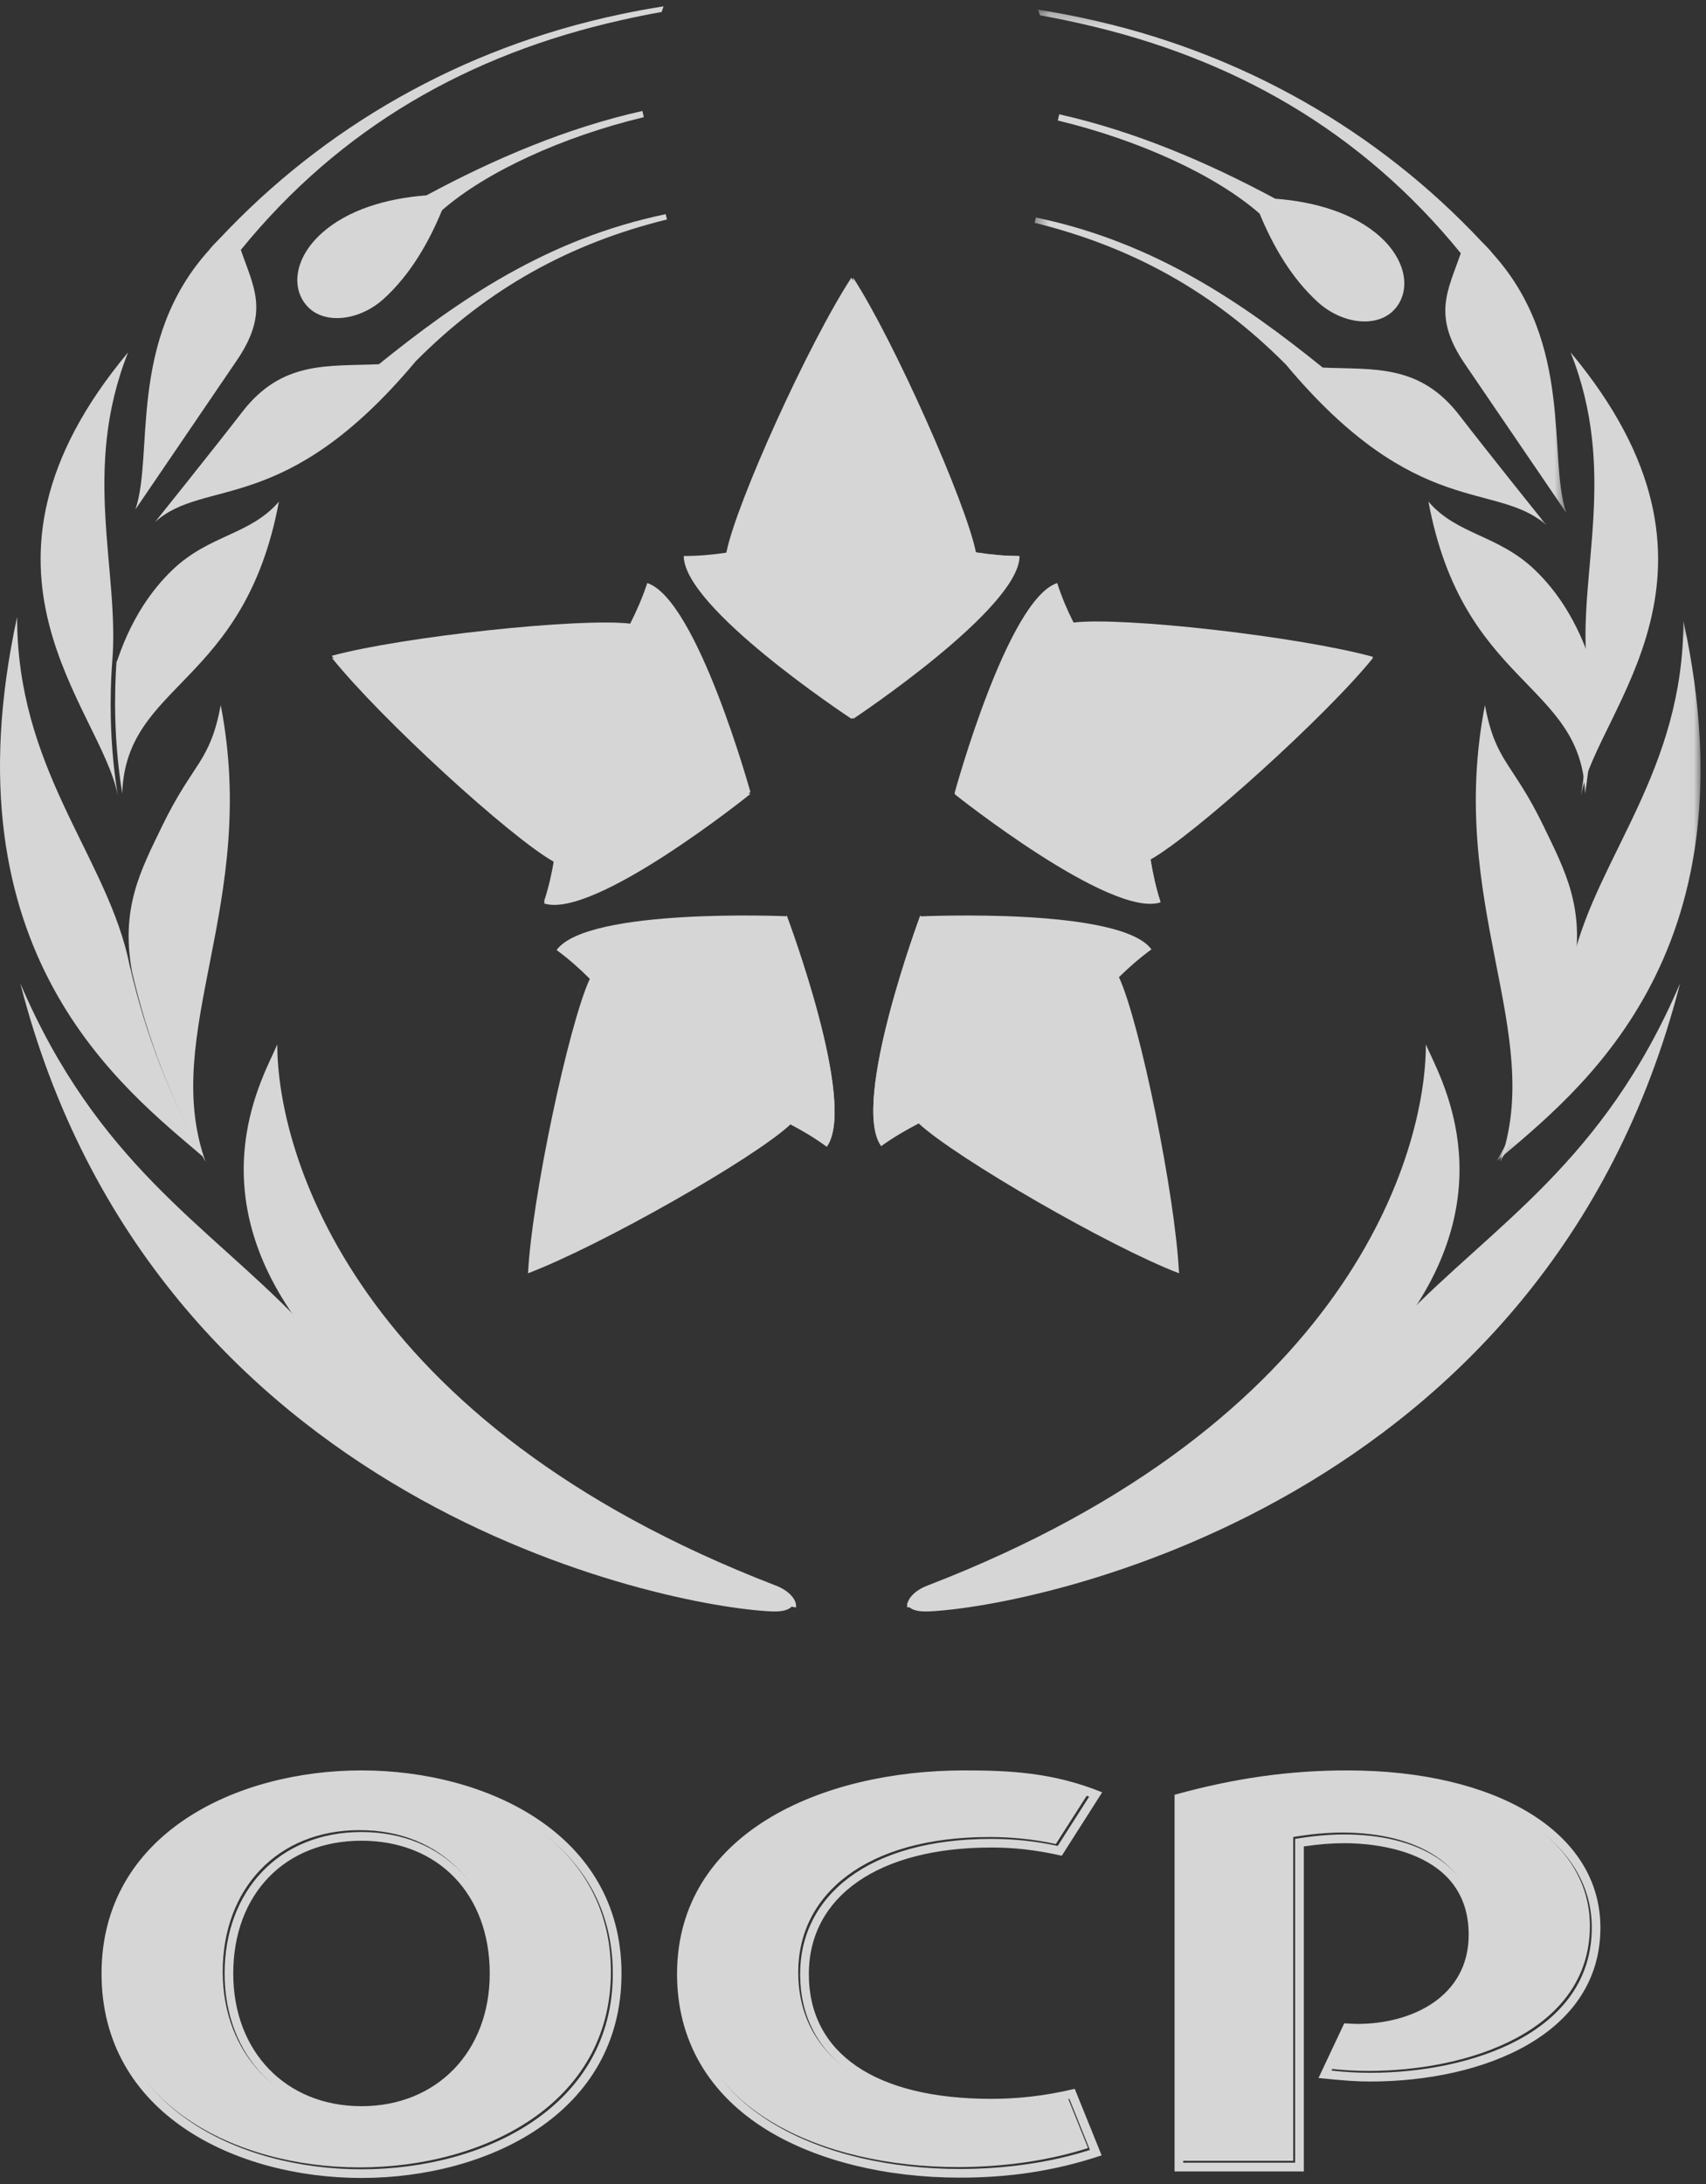 <?xml version="1.0" encoding="UTF-8"?>
<svg width="125px" height="160px" viewBox="0 0 125 160" version="1.1" xmlns="http://www.w3.org/2000/svg" xmlns:xlink="http://www.w3.org/1999/xlink">
    <rect x="0" y="0" width="125" height="160" fill="#333333" stroke="none"/>
    <!-- Generator: Sketch 51.1 (57501) - http://www.bohemiancoding.com/sketch -->
    <title>Logo/logo-primary</title>
    <desc>Created with Sketch.</desc>
    <defs>
        <polygon id="path-1" points="0.408 0.245 39.366 0.245 39.366 38.02 0.408 38.02"></polygon>
        <polygon id="path-3" points="0.043 0.277 14.976 0.277 14.976 39.866 0.043 39.866"></polygon>
    </defs>
    <g id="Sprint-4-" stroke="none" stroke-width="1" fill="none" fill-rule="evenodd" opacity="0.8">
        <g id="Logo/logo-secondary">
            <g id="OCP-logo/Secondary">
                <path d="M17.736,30.197 C15.647,32.9 11.364,38.239 11.364,38.239 C15.02,34.954 20.872,37.928 30.46,26.468 C35.781,21.105 41.796,17.823 48.87,16.078 L48.778,15.69 C40.062,17.5 33.569,21.997 27.765,26.683 C24.041,26.853 20.666,26.383 17.736,30.197 Z M32.386,15.406 C35.63,12.57 41.245,10.01 47.172,8.584 L47.069,8.13 C41.549,9.365 36.209,11.637 31.245,14.312 C28.349,14.528 25.48,15.36 23.554,17.102 C21.543,18.921 21.302,21.162 22.547,22.472 C23.791,23.78 26.321,23.513 28.108,21.899 C30.071,20.117 31.417,17.761 32.386,15.406 Z M45.553,1.468 L45.463,1.046 C33.681,3.522 23.659,9.416 16.139,17.43 C15.825,17.747 15.516,18.058 15.311,18.329 C9.314,24.97 11.291,33.325 9.921,37.322 C9.921,37.322 16.537,27.595 17.324,26.444 C19.772,22.877 18.593,21.066 17.646,18.308 C24.947,9.329 34.365,3.971 45.553,1.468 Z M48.483,0.876 C47.493,1.053 46.52,1.25 45.553,1.468 L45.463,1.046 C46.504,0.824 47.552,0.633 48.616,0.464 L48.483,0.876 Z" id="Fill-1" fill="#FFFFFF"></path>
                <path d="M1.254,45.199 C1.247,56.151 7.492,62.402 9.327,69.953 C9.371,70.167 9.419,70.366 9.467,70.577 L9.561,71.031 L9.522,70.802 C10.65,75.751 12.48,80.441 14.921,84.772 L14.932,84.788 C9.085,79.777 -4.104,69.853 1.254,45.199" id="Fill-3" fill="#FFFFFF"></path>
                <path d="M11.865,60.547 C14.167,55.797 15.375,55.902 16.173,51.661 C19.001,66.202 11.701,75.684 15.061,85.113 C12.62,80.782 10.791,76.092 9.663,71.142 C8.839,66.514 10.296,63.79 11.865,60.547" id="Fill-5" fill="#FFFFFF"></path>
                <path d="M9.386,25.814 C5.929,34.512 8.802,41.884 8.216,48.569 C8.191,48.95 8.107,49.982 8.107,51.674 C8.107,53.922 8.285,56.13 8.631,58.285 L8.631,58.292 C7.461,51.9 -3.941,41.786 9.386,25.814" id="Fill-7" fill="#FFFFFF"></path>
                <path d="M8.542,48.418 C8.492,49.071 9.317,44.924 12.63,41.756 C15.334,39.161 18.324,39.205 20.437,36.749 C17.906,50.289 9.217,49.973 8.956,58.134 C8.611,55.979 8.433,53.771 8.433,51.522 C8.433,49.83 8.517,48.799 8.542,48.418" id="Fill-9" fill="#FFFFFF"></path>
                <path d="M21.918,96.74 L21.7,96.449 C29.888,107.214 44.28,114.979 58.122,117.446 C58.122,117.446 58.128,118.124 56.522,118.053 C48.689,117.695 11.28,110.222 1.488,72.041 C7.119,85.218 15.146,89.707 21.918,96.74" id="Fill-11" fill="#FFFFFF"></path>
                <path d="M21.924,96.956 C14.439,86.809 19.401,78.724 20.316,76.514 C20.316,84.451 25.916,104.216 56.767,116.129 C57.885,116.537 58.409,117.259 58.318,117.765 C44.477,115.298 30.112,107.724 21.924,96.956" id="Fill-13" fill="#FFFFFF"></path>
                <g id="Group-17" transform="translate(75.397, 0.464)">
                    <mask id="mask-2" fill="white">
                        <use xlink:href="#path-1"></use>
                    </mask>
                    <g id="Clip-16"></g>
                    <path d="M21.519,26.464 C15.715,21.778 9.218,17.28 0.502,15.471 L0.408,15.859 C7.491,17.603 13.501,20.886 18.826,26.248 C28.414,37.709 34.257,34.735 37.916,38.02 C37.916,38.02 33.628,32.681 31.547,29.978 C28.619,26.164 25.239,26.633 21.519,26.464 Z M21.174,21.68 C22.963,23.294 25.491,23.561 26.736,22.252 C27.98,20.943 27.737,18.701 25.733,16.883 C23.805,15.141 20.929,14.309 18.039,14.093 C13.068,11.418 7.736,9.146 2.213,7.91 L2.11,8.364 C8.035,9.791 13.656,12.351 16.896,15.187 C17.87,17.542 19.215,19.898 21.174,21.68 Z M31.636,18.089 C30.688,20.848 29.51,22.658 31.954,26.226 C32.743,27.376 39.366,37.103 39.366,37.103 C37.991,33.105 39.97,24.751 33.972,18.11 C33.765,17.839 33.456,17.528 33.141,17.212 C25.623,9.197 15.603,3.303 3.821,0.827 L3.728,1.249 C14.919,3.752 24.331,9.11 31.636,18.089 Z M0.664,0.244 C1.732,0.414 2.778,0.605 3.821,0.827 L3.728,1.249 C2.757,1.031 1.785,0.834 0.8,0.657 L0.664,0.245 L0.664,0.244 Z" id="Fill-15" fill="#FFFFFF" mask="url(#mask-2)"></path>
                </g>
                <g id="Group-20" transform="translate(109.623, 45.199)">
                    <mask id="mask-4" fill="white">
                        <use xlink:href="#path-3"></use>
                    </mask>
                    <g id="Clip-19"></g>
                    <path d="M13.721,0.277 C13.73,11.228 7.487,17.48 5.648,25.031 C5.604,25.244 5.556,25.444 5.508,25.655 L5.41,26.109 L5.449,25.88 C4.323,30.829 2.493,35.519 0.052,39.85 L0.043,39.866 C5.886,34.855 19.084,24.93 13.721,0.277" id="Fill-18" fill="#FFFFFF" mask="url(#mask-4)"></path>
                </g>
                <path d="M113.11,60.547 C110.815,55.797 109.601,55.902 108.802,51.661 C105.972,66.202 113.275,75.684 109.912,85.113 C112.353,80.782 114.183,76.092 115.309,71.142 C116.139,66.514 114.677,63.79 113.11,60.547" id="Fill-21" fill="#FFFFFF"></path>
                <path d="M115.079,25.814 C118.543,34.512 115.67,41.884 116.25,48.569 C116.271,48.95 116.361,49.982 116.361,51.674 C116.361,53.922 116.183,56.13 115.839,58.285 L115.839,58.292 C117.006,51.9 128.408,41.786 115.079,25.814" id="Fill-23" fill="#FFFFFF"></path>
                <path d="M116.552,48.418 C116.605,49.071 115.779,44.924 112.464,41.756 C109.76,39.161 106.77,39.205 104.663,36.749 C107.191,50.289 115.875,49.973 116.14,58.134 C116.484,55.979 116.662,53.771 116.662,51.522 C116.662,49.83 116.573,48.799 116.552,48.418" id="Fill-25" fill="#FFFFFF"></path>
                <path d="M102.674,96.74 L102.891,96.449 C94.703,107.214 80.311,114.979 66.468,117.446 C66.468,117.446 66.466,118.124 68.067,118.053 C75.902,117.695 113.31,110.222 123.101,72.041 C117.469,85.218 109.443,89.707 102.674,96.74" id="Fill-27" fill="#FFFFFF"></path>
                <path d="M102.869,96.956 C110.361,86.809 105.395,78.724 104.475,76.514 C104.475,84.451 98.875,104.216 68.032,116.129 C66.908,116.537 66.387,117.259 66.479,117.765 C80.321,115.298 94.688,107.724 102.869,96.956" id="Fill-29" fill="#FFFFFF"></path>
                <path d="M39.86,66.045 C43.511,67.235 54.913,58.076 54.982,58.028 L54.984,58.028 C54.984,58.028 51.076,43.911 47.425,42.714 C47.089,43.746 46.654,44.739 46.176,45.687 C42.488,45.252 29.524,46.628 24.306,48.044 C27.885,52.506 37.403,61.227 40.592,63.003 C40.434,63.975 40.205,64.993 39.86,66.045" id="Fill-31" fill="#FFFFFF"></path>
                <path d="M50.466,56.689 L41.376,53.737 L24.306,48.182 C27.89,52.65 37.405,61.364 40.592,63.141 C40.434,64.114 40.205,65.128 39.867,66.187 C43.509,67.377 54.92,58.221 54.984,58.163 L50.466,56.689" id="Fill-33" fill="#FFFFFF"></path>
                <path d="M57.642,67.125 C57.642,67.125 43.037,66.481 40.782,69.601 C41.653,70.234 42.461,70.958 43.216,71.708 C41.658,75.08 38.954,87.87 38.69,93.28 C44.033,91.247 55.247,84.872 57.917,82.377 C58.791,82.831 59.692,83.363 60.58,84.016 C62.838,80.908 57.674,67.215 57.642,67.132 L57.642,67.125" id="Fill-35" fill="#FFFFFF"></path>
                <path d="M57.647,67.07 L54.851,70.922 L38.69,93.213 C44.039,91.187 55.247,84.812 57.919,82.317 C58.795,82.771 59.689,83.304 60.584,83.954 C62.833,80.85 57.677,67.157 57.647,67.07" id="Fill-37" fill="#FFFFFF"></path>
                <path d="M84.367,69.551 C82.113,66.447 67.515,67.135 67.429,67.135 C67.429,67.135 62.306,80.86 64.562,83.968 C65.438,83.334 66.372,82.795 67.314,82.304 C70.041,84.831 81.343,91.36 86.389,93.281 C86.113,87.559 83.523,74.904 81.987,71.587 C82.692,70.897 83.47,70.207 84.367,69.551" id="Fill-39" fill="#FFFFFF"></path>
                <path d="M75.839,78.661 L67.427,67.07 L67.425,67.07 C67.425,67.07 62.305,80.791 64.563,83.904 C65.437,83.269 66.373,82.719 67.317,82.235 C70.038,84.761 81.339,91.286 86.391,93.211 L75.839,78.661" id="Fill-41" fill="#FFFFFF"></path>
                <path d="M78.659,45.607 C78.215,44.732 77.803,43.774 77.462,42.714 C73.822,43.904 69.966,58.014 69.94,58.11 L69.94,58.115 C69.94,58.115 81.37,67.233 85.023,66.043 C84.691,65.018 84.465,63.959 84.293,62.904 C87.537,61.089 97.226,52.338 100.605,48.12 C95.094,46.616 82.287,45.174 78.659,45.607" id="Fill-43" fill="#FFFFFF"></path>
                <path d="M100.617,48.182 L83.541,53.741 L74.452,56.694 L69.94,58.175 C69.94,58.175 81.377,67.297 85.033,66.107 C84.694,65.078 84.465,64.014 84.299,62.969 C87.541,61.148 97.227,52.4 100.617,48.182" id="Fill-45" fill="#FFFFFF"></path>
                <path d="M74.58,40.733 C73.496,40.733 72.421,40.623 71.375,40.46 C70.648,36.815 65.338,24.871 62.38,20.346 C59.25,25.135 53.922,36.898 53.22,40.488 C52.241,40.637 51.206,40.733 50.099,40.733 C50.099,44.518 61.989,52.395 62.371,52.65 L62.371,52.668 L62.389,52.661 C62.389,52.661 74.58,44.582 74.58,40.733" id="Fill-47" fill="#FFFFFF"></path>
                <path d="M71.507,40.46 C70.777,36.815 65.467,24.88 62.511,20.346 L62.502,38.326 L62.502,47.9 L62.5,52.657 L62.518,52.661 C62.518,52.661 74.705,44.582 74.705,40.733 C73.625,40.733 72.555,40.623 71.507,40.46" id="Fill-49" fill="#FFFFFF"></path>
                <path d="M70.644,129.7 C60.178,129.7 49.608,134.315 49.608,144.624 C49.608,149.465 51.914,153.425 56.243,156.073 C59.896,158.296 64.902,159.534 70.326,159.534 C73.785,159.534 77.141,159.097 80.717,157.902 L78.747,153.028 C76.423,153.583 74.403,153.762 72.648,153.762 C64.149,153.762 59.265,150.44 59.265,144.624 C59.265,138.918 64.387,135.35 72.632,135.35 C74.261,135.35 75.81,135.506 77.798,135.951 L80.756,131.306 C77.16,129.833 73.861,129.7 70.644,129.7 M26.484,129.7 C17.31,129.7 7.44,134.356 7.44,144.585 C7.44,154.878 17.31,159.557 26.484,159.557 C35.662,159.557 45.538,154.878 45.538,144.585 C45.538,134.356 35.662,129.7 26.484,129.7 M26.484,154.3 C20.947,154.3 17.09,150.298 17.09,144.585 C17.09,138.769 20.865,134.851 26.484,134.851 C32.109,134.851 35.884,138.769 35.884,144.585 C35.884,150.298 32.011,154.3 26.484,154.3 M98.708,129.7 C94.496,129.7 90.483,130.259 86.061,131.486 L86.061,159.08 L95.533,159.08 L95.533,135.27 C96.587,135.11 97.58,135.032 98.493,135.032 C100.643,135.032 107.612,135.506 107.612,141.742 C107.612,146.238 103.519,148.273 99.445,148.273 C99.266,148.273 98.834,148.248 98.493,148.23 L96.608,152.235 C98.438,152.425 99.408,152.492 100.38,152.492 C108.783,152.492 117.263,149.005 117.263,141.222 C117.263,134.214 109.655,129.7 98.708,129.7 M70.644,130.335 C73.689,130.335 76.821,130.475 79.804,131.625 L77.5,135.232 C75.851,134.874 74.241,134.718 72.632,134.718 C63.593,134.718 58.625,138.918 58.625,144.624 C58.625,150.582 63.536,154.406 72.648,154.406 C74.457,154.406 76.544,154.161 78.354,153.762 L79.859,157.505 C77.001,158.422 73.689,158.899 70.326,158.899 C60.456,158.899 50.247,154.684 50.247,144.624 C50.247,134.535 60.752,130.335 70.644,130.335 M26.484,130.335 C35.406,130.335 44.9,134.773 44.9,144.585 C44.9,154.243 35.607,158.922 26.484,158.922 C17.369,158.922 8.074,154.243 8.074,144.585 C8.074,134.773 17.568,130.335 26.484,130.335 M26.484,154.936 C32.37,154.936 36.522,150.621 36.522,144.585 C36.522,138.54 32.546,134.214 26.484,134.214 C20.431,134.214 16.456,138.54 16.456,144.585 C16.456,150.621 20.607,154.936 26.484,154.936 M98.708,130.335 C109.316,130.335 116.63,134.677 116.63,141.222 C116.63,148.904 107.811,151.854 100.38,151.854 C99.408,151.854 98.454,151.792 97.56,151.689 L98.891,148.888 C99.129,148.904 99.25,148.904 99.445,148.904 C104.054,148.904 108.25,146.501 108.25,141.742 C108.25,136.561 103.737,134.392 98.493,134.392 C97.321,134.392 96.111,134.514 94.894,134.718 L94.894,158.438 L86.694,158.438 L86.694,131.965 C90.678,130.901 94.651,130.335 98.708,130.335" id="Fill-51" fill="#FFFFFF"></path>
                <path d="M70.506,130.197 C73.552,130.197 76.684,130.337 79.667,131.488 L77.363,135.094 C75.713,134.736 74.103,134.58 72.495,134.58 C63.456,134.58 58.487,138.78 58.487,144.486 C58.487,150.444 63.399,154.268 72.51,154.268 C74.32,154.268 76.407,154.023 78.216,153.624 L79.722,157.367 C76.864,158.284 73.552,158.761 70.188,158.761 C60.319,158.761 50.109,154.545 50.109,144.486 C50.109,134.397 60.615,130.197 70.506,130.197 M26.346,130.197 C17.431,130.197 7.937,134.635 7.937,144.447 C7.937,154.106 17.232,158.784 26.346,158.784 C35.47,158.784 44.762,154.106 44.762,144.447 C44.762,134.635 35.268,130.197 26.346,130.197 M26.346,154.797 C20.469,154.797 16.319,150.483 16.319,144.447 C16.319,138.401 20.293,134.076 26.346,134.076 C32.409,134.076 36.385,138.402 36.385,144.447 C36.385,150.483 32.233,154.797 26.346,154.797 M98.57,130.197 C109.179,130.197 116.493,134.539 116.493,141.083 C116.493,148.766 107.674,151.717 100.243,151.717 C99.27,151.717 98.316,151.655 97.422,151.552 L98.753,148.75 C98.992,148.766 99.113,148.766 99.308,148.766 C103.917,148.766 108.113,146.363 108.113,141.604 C108.113,136.423 103.599,134.254 98.356,134.254 C97.184,134.254 95.974,134.376 94.757,134.58 L94.757,158.301 L86.557,158.301 L86.557,131.827 C90.541,130.763 94.514,130.197 98.57,130.197" id="Fill-53" fill="#FFFFFF"></path>
            </g>
        </g>
    </g>
</svg>